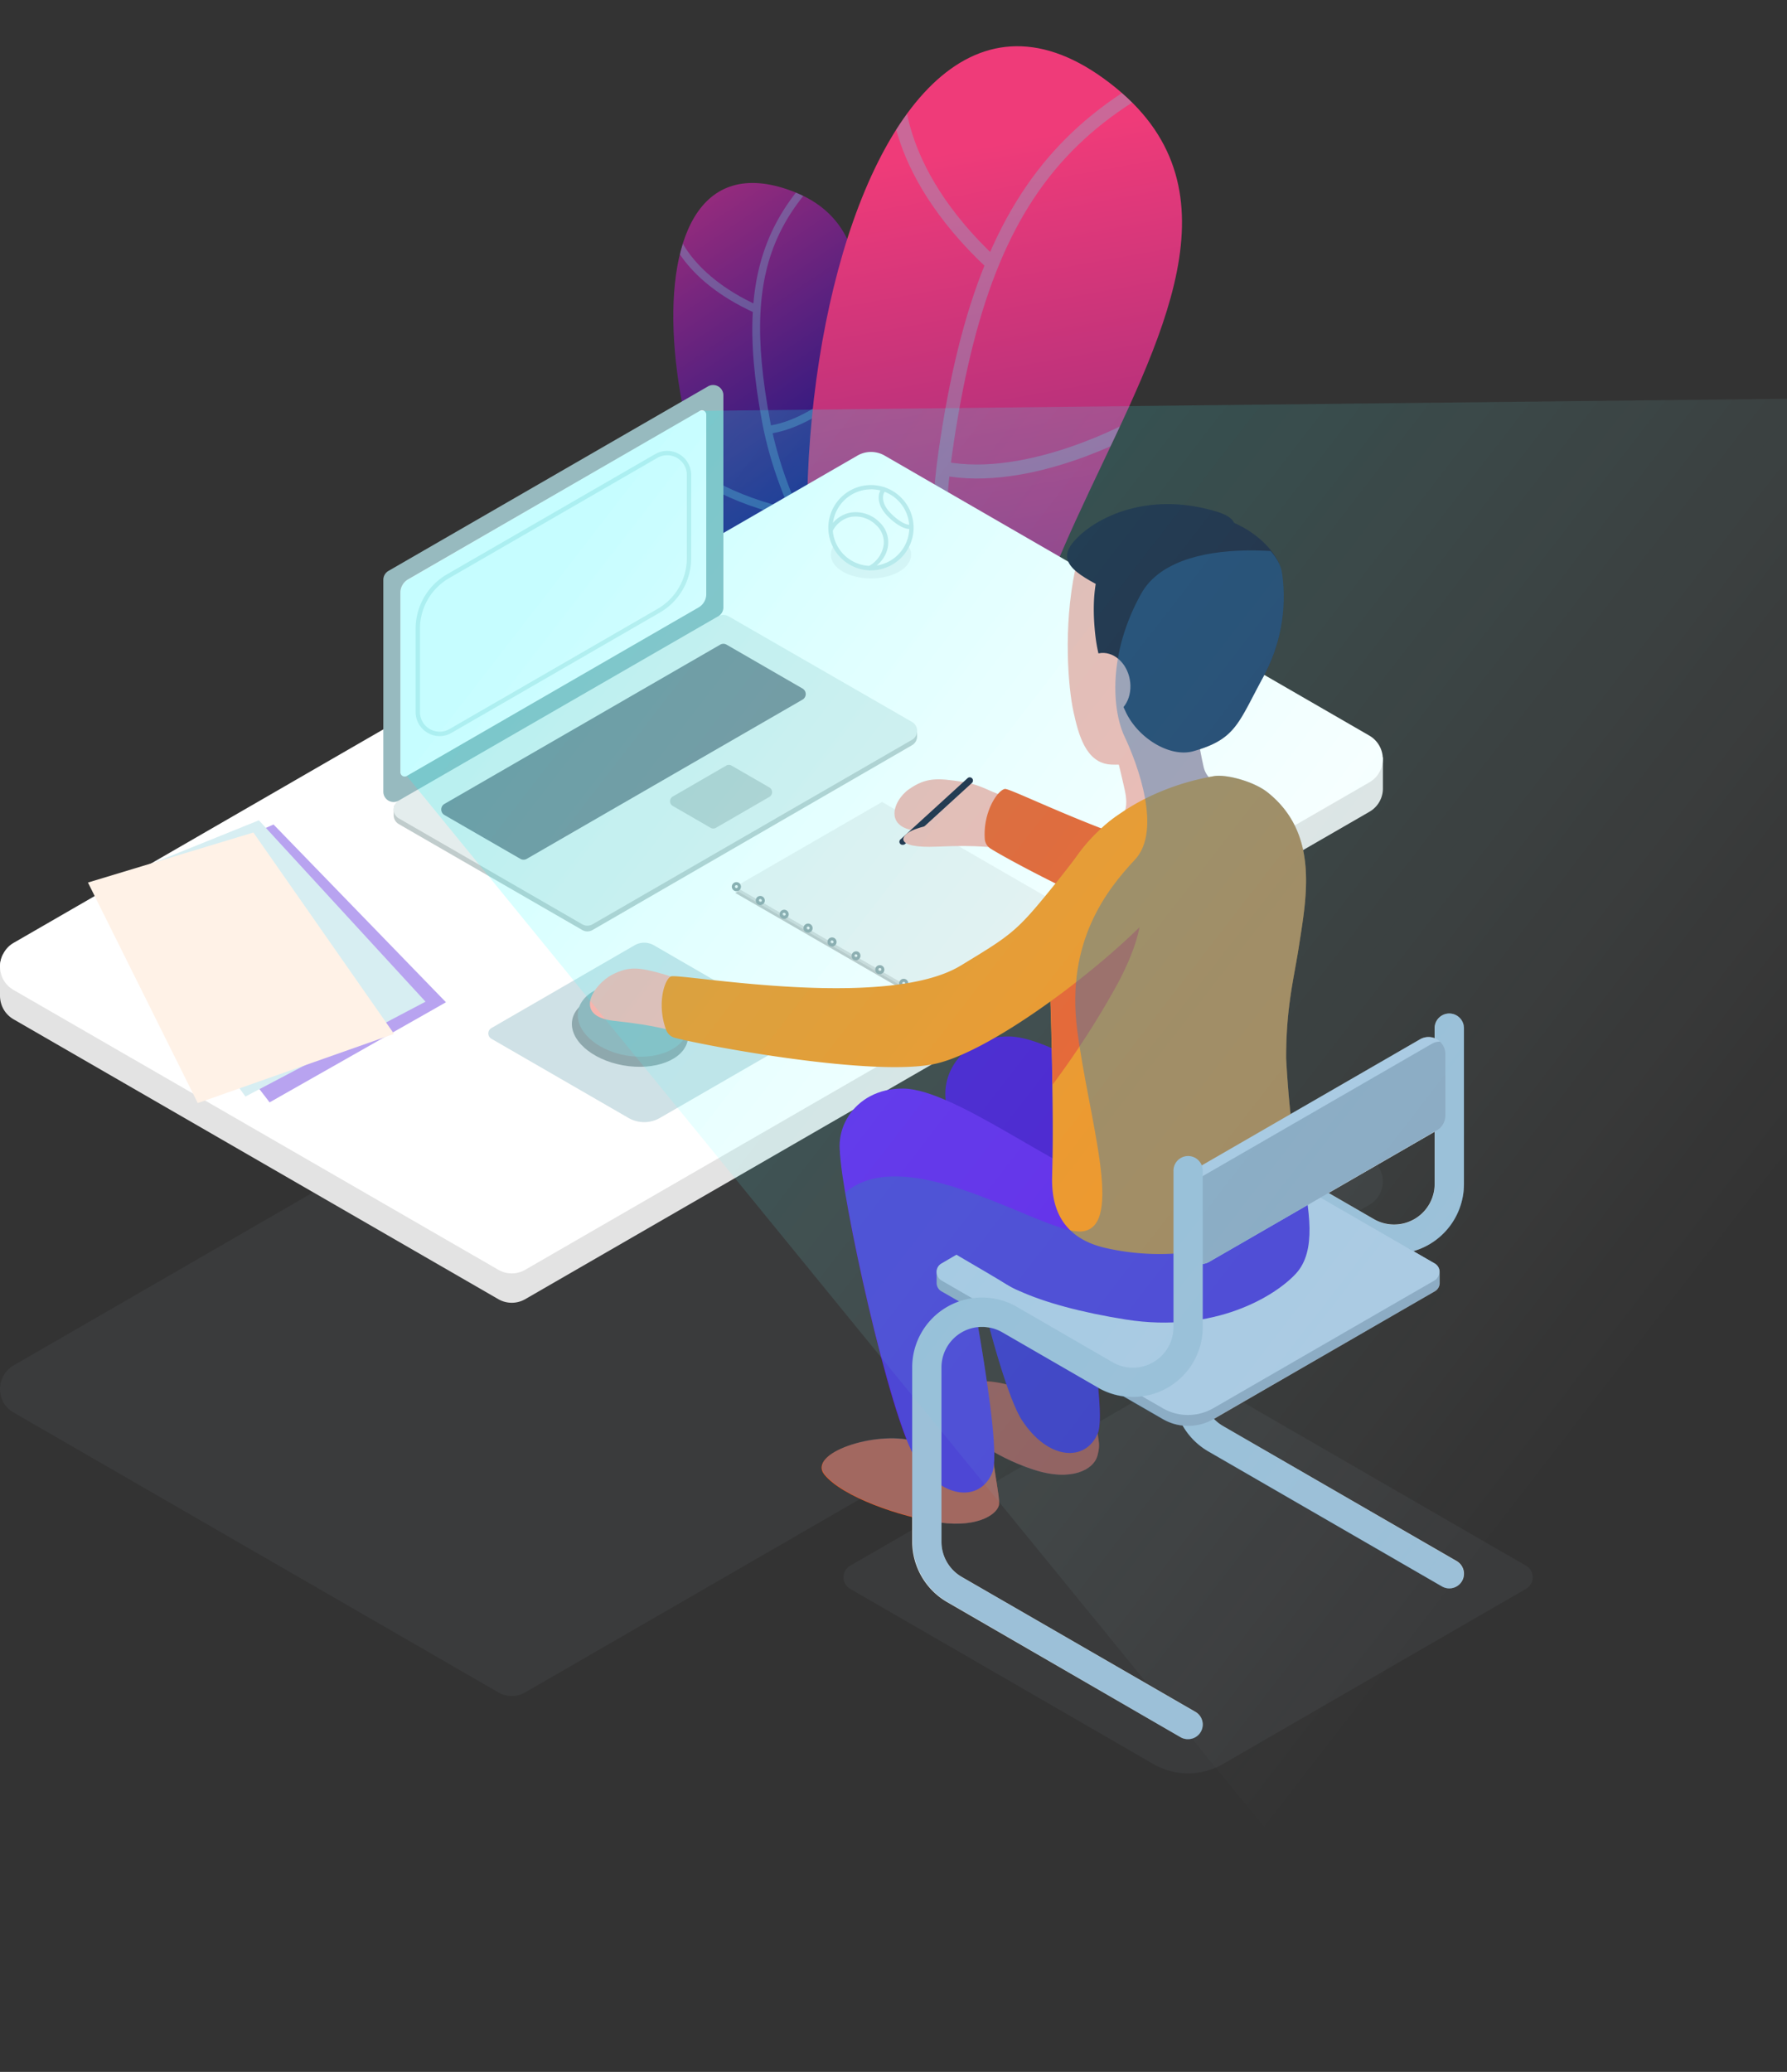 <svg xmlns="http://www.w3.org/2000/svg" xmlns:xlink="http://www.w3.org/1999/xlink" viewBox="0 0 577.18 669.04"><rect x="0" y="0" width="577.18" height="669.04" fill="#333333" stroke="none"/><defs><style>.cls-1{fill:none;}.cls-2{isolation:isolate;}.cls-3{fill:url(#Gradient_bez_nazwy_12);}.cls-4{clip-path:url(#clip-path);}.cls-5{opacity:0.3;mix-blend-mode:color-dodge;}.cls-6{fill:#72d5e2;}.cls-7{fill:url(#Gradient_bez_nazwy_12-2);}.cls-8{clip-path:url(#clip-path-2);}.cls-33,.cls-9{fill:#808a94;}.cls-9{opacity:0.1;}.cls-39,.cls-9{mix-blend-mode:multiply;}.cls-10{fill:#e3e3e3;}.cls-11{fill:#fff;}.cls-12{fill:#cfe1e6;}.cls-13{fill:#8ea8ad;}.cls-14{fill:#8db9bf;}.cls-15{fill:#d1e6e8;}.cls-16{fill:#c4c4c4;}.cls-17{fill:#d6d6d6;}.cls-18{fill:#f0f0f0;}.cls-19{fill:#94a3a6;}.cls-20{fill:#b8a3f0;}.cls-21{fill:#d7eef2;}.cls-22{fill:#fff2e7;}.cls-23{fill:#e4eded;}.cls-24{fill:#d6491d;}.cls-25{fill:#4817cc;}.cls-26{fill:#ee5a25;}.cls-27{fill:#6123e8;}.cls-28{fill:#cacaca;}.cls-29{fill:#f6b5ae;}.cls-30{fill:#1c1e38;}.cls-31{fill:#f4911e;}.cls-32{fill:#c0cccc;}.cls-34{fill:#97babf;}.cls-35{fill:#f8fcff;}.cls-36{fill:#d6ebed;}.cls-37{opacity:0.2;mix-blend-mode:hard-light;fill:url(#Gradient_bez_nazwy_7);}.cls-38{clip-path:url(#clip-path-3);}.cls-39{fill:#317dba;opacity:0.4;}</style><linearGradient id="Gradient_bez_nazwy_12" x1="-50" y1="-791.24" x2="74.3" y2="-674.43" gradientTransform="matrix(0.98, 0.22, -0.22, 0.98, 52.1, 793.26)" gradientUnits="userSpaceOnUse"><stop offset="0" stop-color="#ef3b79"/><stop offset="1" stop-color="#221781"/></linearGradient><clipPath id="clip-path"><path class="cls-1" d="M262,212.72c-48.33-40.07-67-174-6.1-151C312.28,83,234,184.61,305.74,209.63Z"/></clipPath><linearGradient id="Gradient_bez_nazwy_12-2" x1="89.41" y1="-614.01" x2="234.76" y2="-300.03" gradientTransform="translate(64.57 620.46) rotate(14.67)" xlink:href="#Gradient_bez_nazwy_12"/><clipPath id="clip-path-2"><path class="cls-1" d="M286.46,280.8c-57.3-93-13.33-324.09,74.18-252.24,81.07,66.57-104.68,190.29-.33,271.57Z"/></clipPath><linearGradient id="Gradient_bez_nazwy_7" x1="203.45" y1="150.14" x2="547.78" y2="416.51" gradientUnits="userSpaceOnUse"><stop offset="0" stop-color="aqua"/><stop offset="1" stop-color="#fff" stop-opacity="0"/></linearGradient><clipPath id="clip-path-3"><path class="cls-1" d="M472.86,382.34V332a4.73,4.73,0,0,0-9.46,0v3.27a5.37,5.37,0,0,0-4.73.32l-41.82,24.15c-.94-8.63-1.43-18.06-1.43-18.06,0-16.82,2.53-25.62,4.21-36.65,2.46-15.9,6.3-36-10.14-49.15-4.43-3.55-13.32-5.95-17.34-5.29l-1.72.33a6.06,6.06,0,0,1-.77-1,8,8,0,0,1-.93-2.38c-.33-1.39-.74-3.42-1.16-5.64,11.65-3.82,12.73-9.06,20.27-23a53.88,53.88,0,0,0,6.29-33.6c-.72-5.92-7.39-12.12-15.8-15.78a8.11,8.11,0,0,0-5.35-4.35c-23.63-7.23-41.26,3.05-46.82,10.48-2.55,3.42-1.58,6.1,1.06,8.49-3.86,18.53-2.18,37.93-.52,45.53,1.61,7.35,4,16.69,12.11,17.15.71,0,1.59,0,2.56,0,.85,3.45,1.53,6.51,1.9,8.16a12.45,12.45,0,0,1,.05,6.65c-.77.5-1.51,1-2.25,1.55a35.67,35.67,0,0,0-5,4l-.29.24c-16.71-6.46-30-13-31.19-12.74a4.54,4.54,0,0,0-2.19,1.62c-2.92-1.08-5.18-2.42-8.69-3.33l.25-.23a1,1,0,1,0-1.41-1.54l-1.36,1.24-.12,0c-8.47-1.36-12-1.39-17.37,2.31-4.64,3.19-8,11.17.55,13.18l-3.29,3a1,1,0,0,0,.7,1.81,1.05,1.05,0,0,0,.71-.27l.32-.29c1.35.85,4.42,1.4,10.15,1.14a122.52,122.52,0,0,1,16.51.13,4,4,0,0,0,.63.51c3,1.9,11,6.28,21,11.25-12.53,15.48-13.73,16.27-30.61,26.5-24.44,14.82-91.35,2.26-93.66,3.52l0,0c-.67-.25-1.39-.5-2.2-.73-7.91-2.26-11.25-2.69-16.8.22s-13.06,13.38.95,14.86a127.08,127.08,0,0,1,16.54,2.65l.06.17a4.08,4.08,0,0,0,2.76,2.57c9.91,2.66,65.09,12.92,84.57,8.33a50.24,50.24,0,0,0,8.23-2.89,17.94,17.94,0,0,0-5.23,14.73c-5.15-2.22-9.83-3.67-13.57-3.72-13.66-.21-21.51,10.17-20.6,20.11,0,0,0,.08,0,.12.22,11.85,12.69,70.82,21.53,93.09-12.58-2-31.93,4.8-26.51,11.4,4.52,5.52,16.9,10.78,28.32,13.64v8a22.6,22.6,0,0,0,11.27,19.52L381.38,561a4.72,4.72,0,0,0,4.72-8.18l-75.47-43.58a13.13,13.13,0,0,1-6.55-11.34v-6.16c12.7,1.57,18.62-3.31,18.62-6.19,0-2.53-.68-5.51-1.68-12.6a37.59,37.59,0,0,0,.1-4,69.41,69.41,0,0,0,12.56,5.59c12.49,4.12,19.56-.07,20.74-4.33.95-3.46.45-4.42.12-7.29l0-.1c.9-2.2.81-7.56.12-14.67a22.64,22.64,0,0,0,8.16,2.8l12.7,7.33a16.47,16.47,0,0,0,6.43,2.07,22.53,22.53,0,0,0,8.28,8.34l75.49,43.62a4.77,4.77,0,0,0,2.36.63,4.73,4.73,0,0,0,2.36-8.82L395,460.47a13,13,0,0,1-2.92-2.33l63-36.36,8.32-4.8a3.13,3.13,0,0,0,1.58-2.74V410.7a3.14,3.14,0,0,0-1.58-2.75L456.54,404a22.86,22.86,0,0,0,5-2.14A22.31,22.31,0,0,0,472.86,382.34Zm-133.55-59q.26,8.35.41,15.14c-5.21-2.26-9.94-3.74-13.71-3.79a24,24,0,0,0-4.82.43A209.81,209.81,0,0,0,339.31,323.33Zm-23.39,105.2a12.78,12.78,0,0,1,3.65.17c1.85,6.87,3.73,13.16,5.51,18.33a35.38,35.38,0,0,0-6.34-1C317.91,440.46,317,434.5,315.92,428.53Zm140.94-34.84a13,13,0,0,1-13.1,0l-14.69-8.48,34.33-19.83v17A13,13,0,0,1,456.86,393.69Z"/></clipPath></defs><title>homeimg</title><g class="cls-2"><g id="Layer_2" data-name="Layer 2"><g id="dizajn"><path class="cls-3" d="M262,212.72c-48.33-40.07-67-174-6.1-151C312.28,83,234,184.61,305.74,209.63Z"/><g class="cls-4"><g class="cls-5"><path class="cls-6" d="M311,240c-.54-.47-54.32-47.7-64.81-103.54-10.55-56.18,5-76.82,46.37-104.5L294,34.11C251.79,62.38,238.61,82,248.75,136c10.32,55,63.42,101.6,64,102.07Z"/><path class="cls-6" d="M243.92,101.1C219,89.83,215.73,74.28,215.61,73.63l2.53-.5c0,.15,3.27,14.94,26.84,25.61Z"/><path class="cls-6" d="M248.17,140.11l-.34-2.56c15.65-2.06,30.38-18.27,30.53-18.44l1.92,1.74C279.66,121.54,264.75,137.93,248.17,140.11Z"/><path class="cls-6" d="M256.86,167.38c-45.37-10-48-33.1-48.05-34.08l2.57-.24c0,.22,2.7,22.25,46,31.79Z"/></g></g><path class="cls-7" d="M286.46,280.8c-57.3-93-13.33-324.09,74.18-252.24,81.07,66.57-104.68,190.29-.33,271.57Z"/><g class="cls-8"><g class="cls-5"><path class="cls-6" d="M352.05,353.12c-.63-1.07-62.91-108.91-49-206.78C317,47.88,354.14,22.56,437.7,0l1.18,4.35c-85.34,23-118,48.05-131.42,142.62-13.64,96.34,47.85,202.82,48.47,203.88Z"/><path class="cls-6" d="M319,86.78c-34.74-32.45-31.48-59.9-31.33-61l4.46.59c0,.26-3,26.44,29.94,57.17Z"/><path class="cls-6" d="M304.21,153.45l.87-4.42c26.94,5.34,60.26-13.16,60.6-13.34l2.2,3.92C366.46,140.41,332.76,159.1,304.21,153.45Z"/><path class="cls-6" d="M303.33,203.23c-69.19-41.77-60.58-81.3-60.18-83l4.38,1c-.09.38-8,38.17,58.13,78.07Z"/></g></g><path class="cls-9" d="M0,448.5a9.14,9.14,0,0,0,.34,2.43,8.48,8.48,0,0,0,3.32,4.71,7.05,7.05,0,0,0,.7.46l156.55,90.36a8.71,8.71,0,0,0,8.77,0L442.24,389.08a8.61,8.61,0,0,0,4.05-5.14,8.72,8.72,0,0,0-4.05-10L285.72,283.54a8.8,8.8,0,0,0-8.77,0L4.36,440.92A8.53,8.53,0,0,0,1,444.52,8.83,8.83,0,0,0,0,448.5Z"/><path class="cls-10" d="M1,308.09H3.66v1.73a5.64,5.64,0,0,1,.7-.46L277,152a8.8,8.8,0,0,1,8.77,0l156.52,90.39a8.74,8.74,0,0,1,2.52,2.17h1.85l0,.53v9.47a.5.5,0,0,1,0,.12,8.65,8.65,0,0,1-4.37,7.46L169.68,419.49a8.71,8.71,0,0,1-8.77,0L4.36,329.13a9,9,0,0,1-2.63-2.34A8.86,8.86,0,0,1,0,321.53v-9.47A8.79,8.79,0,0,1,1,308.09Z"/><path class="cls-11" d="M0,312.06a9.21,9.21,0,0,0,.34,2.44,8.43,8.43,0,0,0,3.32,4.7,5.64,5.64,0,0,0,.7.46L160.91,410a8.66,8.66,0,0,0,8.77,0L442.24,252.65a8.63,8.63,0,0,0,4.05-5.14,8.74,8.74,0,0,0-4.05-10L285.72,147.11a8.8,8.8,0,0,0-8.77,0L4.36,304.48A8.49,8.49,0,0,0,1,308.09,8.79,8.79,0,0,0,0,312.06Z"/><path class="cls-12" d="M211.16,305.22,257.46,332a2,2,0,0,1,0,3.4l-44.32,25.59a10.17,10.17,0,0,1-10.15,0l-44.32-25.59a2,2,0,0,1,0-3.4L205,305.22A6.24,6.24,0,0,1,211.16,305.22Z"/><path class="cls-13" d="M184.84,329.26c-1.22,6.31,6.13,12.92,16.42,14.75s19.64-1.78,20.87-8.09S216,323,205.71,321.16,186.07,323,184.84,329.26Z"/><path class="cls-14" d="M186.76,326.28c-1.26,6.3,5.63,12.81,15.41,14.53s18.71-2,20-8.29S216.5,319.71,206.73,318,188,320,186.76,326.28Z"/><ellipse class="cls-9" cx="281.31" cy="179.12" rx="12.97" ry="7.66"/><path class="cls-11" d="M268.24,170.4a13.07,13.07,0,0,0,25.51,4,12.93,12.93,0,0,0,.63-4,13.08,13.08,0,0,0-13.07-13.08,12.38,12.38,0,0,0-2.3.21,13.08,13.08,0,0,0-10.57,10.56A13.5,13.5,0,0,0,268.24,170.4Z"/><path class="cls-15" d="M281.31,184.17a13.79,13.79,0,0,1-13.77-13.77,14.08,14.08,0,0,1,.22-2.43,13.8,13.8,0,0,1,11.13-11.13,14,14,0,0,1,2.42-.21,13.78,13.78,0,0,1,13.77,13.77,13.59,13.59,0,0,1-.67,4.21,13.75,13.75,0,0,1-8.88,8.89A13.6,13.6,0,0,1,281.31,184.17Zm0-26.15a13.06,13.06,0,0,0-2.17.19,12.41,12.41,0,0,0-10,10,12.11,12.11,0,0,0-.19,2.18A12.37,12.37,0,1,0,281.31,158Z"/><path class="cls-15" d="M280.91,184.17a.69.69,0,0,1-.6-.34.7.7,0,0,1,.24-1,9.36,9.36,0,0,0,4.88-7,7.49,7.49,0,0,0-2.47-6.28,9.34,9.34,0,0,0-8-2.66,8.52,8.52,0,0,0-6.06,4.66.69.69,0,0,1-1.24-.62,9.88,9.88,0,0,1,7.05-5.41,10.74,10.74,0,0,1,9.23,3,8.85,8.85,0,0,1,2.91,7.45c-.31,3.19-2.28,6-5.55,8A.66.66,0,0,1,280.91,184.17Z"/><path class="cls-15" d="M293.7,170.81c-2,0-4.77-1.87-6.88-4-2.6-2.6-3.06-4.89-3-6.35a4.41,4.41,0,0,1,1.22-3,.7.7,0,0,1,.88,1.08,3.21,3.21,0,0,0-.71,2c-.06,1.18.34,3.06,2.59,5.3,2.4,2.41,5.16,4,6.31,3.5a.69.69,0,1,1,.51,1.29A2.33,2.33,0,0,1,293.7,170.81Z"/><polygon class="cls-16" points="284.9 260.95 356.04 302.02 308.61 329.4 237.48 288.33 284.9 260.95"/><polygon class="cls-17" points="284.9 259.96 356.04 301.03 308.61 328.41 237.48 287.34 284.9 259.96"/><polygon class="cls-18" points="284.9 258.96 356.04 300.03 308.61 327.41 237.48 286.34 284.9 258.96"/><path class="cls-19" d="M307.33,327.9a1.46,1.46,0,0,0,1-.43,1.43,1.43,0,0,0,.43-1,1.25,1.25,0,0,0-.13-.59,1.58,1.58,0,0,0-.28-.43,1.53,1.53,0,0,0-2.1,0,1.79,1.79,0,0,0-.32.49,1.55,1.55,0,0,0-.11.56,1.47,1.47,0,0,0,1.47,1.47Zm0-1.93a.53.53,0,0,1,.35.12.61.61,0,0,1,.09.16.42.42,0,0,1,0,.18.47.47,0,0,1-.13.34.5.5,0,0,1-.68,0,.46.46,0,0,1-.14-.34.5.5,0,0,1,.16-.35A.41.41,0,0,1,307.32,326Z"/><path class="cls-19" d="M299.61,323.45a1.47,1.47,0,1,0-1.42-1.09,1.43,1.43,0,0,0,.68.88A1.39,1.39,0,0,0,299.61,323.45Zm0-1.95a.46.46,0,0,1,.23.06.48.48,0,0,1,.18.65h0a.49.49,0,0,1-.64.17.47.47,0,0,1-.23-.29.46.46,0,0,1,.05-.36A.49.49,0,0,1,299.61,321.5ZM291.89,319a1.45,1.45,0,0,0,1.27-.73,1.43,1.43,0,0,0,.15-1.11,1.47,1.47,0,0,0-.68-.9,1.47,1.47,0,0,0-2.16,1.66,1.46,1.46,0,0,0,1.42,1.08Zm0-1.94a.53.53,0,0,1,.24.06.49.49,0,0,1,.22.29.53.53,0,0,1-.05.37h0a.45.45,0,0,1-.64.16.47.47,0,0,1,.24-.88Zm-7.72-2.51a1.49,1.49,0,0,0,1.27-.72h0a1.46,1.46,0,0,0,.14-1.12,1.48,1.48,0,0,0-1.8-1,1.42,1.42,0,0,0-.89.68,1.47,1.47,0,0,0,.53,2A1.49,1.49,0,0,0,284.17,314.53Zm.42-1.23a.51.51,0,0,1-.66.17.46.46,0,0,1-.22-.29.5.5,0,0,1,.05-.36.49.49,0,0,1,.29-.22.48.48,0,0,1,.35,0,.44.44,0,0,1,.23.29A.5.5,0,0,1,284.59,313.3Zm-8.14-3.23a1.47,1.47,0,0,0,.74-2.74,1.48,1.48,0,0,0-1.49,2.55A1.55,1.55,0,0,0,276.45,310.07Zm0-1.94a.5.5,0,0,1,.24.06.49.49,0,0,1,.22.29.5.5,0,0,1-.05.36h0a.49.49,0,0,1-.66.17.48.48,0,0,1-.16-.64A.49.49,0,0,1,276.45,308.13Zm-7.72-2.51a1.47,1.47,0,1,0-.74-.2A1.52,1.52,0,0,0,268.73,305.62Zm0-1.95a.5.5,0,0,1,.24.06.47.47,0,0,1,.17.65h0a.47.47,0,1,1-.81-.49A.48.48,0,0,1,268.73,303.67ZM261,301.16a1.45,1.45,0,0,0,1.27-.73h0a1.48,1.48,0,0,0-.54-2,1.46,1.46,0,0,0-1.12-.15,1.44,1.44,0,0,0-.89.69,1.46,1.46,0,0,0-.15,1.12,1.42,1.42,0,0,0,.69.88A1.49,1.49,0,0,0,261,301.16Zm.42-1.23a.46.46,0,0,1-.66.16.42.42,0,0,1-.22-.27.5.5,0,0,1,.05-.36.47.47,0,0,1,.29-.23.39.39,0,0,1,.35,0A.48.48,0,0,1,261.43,299.93Zm-8.14-3.22a1.44,1.44,0,0,0,1.27-.74,1.47,1.47,0,1,0-2.69-.36,1.49,1.49,0,0,0,.69.9A1.54,1.54,0,0,0,253.29,296.71Zm0-1.95a.5.5,0,0,1,.24.06.47.47,0,0,1,.17.65h0a.48.48,0,0,1-.64.17.5.5,0,0,1-.23-.3.5.5,0,0,1,0-.36A.48.48,0,0,1,253.29,294.76Zm-7.72-2.52a1.5,1.5,0,0,0,1.28-.73h0a1.48,1.48,0,0,0-1.66-2.15,1.41,1.41,0,0,0-.89.69,1.49,1.49,0,0,0,.53,2A1.51,1.51,0,0,0,245.57,292.24ZM246,291a.5.5,0,0,1-.66.17.48.48,0,0,1-.17-.65.47.47,0,0,1,.29-.22.46.46,0,0,1,.36.06A.47.47,0,0,1,246,291Z"/><path class="cls-19" d="M237.85,287.79a1.78,1.78,0,0,0,.56-.1,1.58,1.58,0,0,0,.48-.33,1.69,1.69,0,0,0,.33-.49,1.58,1.58,0,0,0,.1-.55,1.43,1.43,0,0,0-.11-.56,1.54,1.54,0,0,0-.3-.47,1.48,1.48,0,0,0-1.62-.33,1.54,1.54,0,0,0-.47.31,1.47,1.47,0,0,0-.44,1.05,1.38,1.38,0,0,0,.12.56,1.19,1.19,0,0,0,.32.48,1.46,1.46,0,0,0,.47.32A1.47,1.47,0,0,0,237.85,287.79Zm0-1.94a.58.58,0,0,1,.19,0,.56.56,0,0,1,.15.1.7.7,0,0,1,.1.16.47.47,0,0,1-.12.53.43.43,0,0,1-.13.09.59.59,0,0,1-.37,0,.65.65,0,0,1-.15-.1.63.63,0,0,1-.1-.15.59.59,0,0,1,0-.19.58.58,0,0,1,0-.18.57.57,0,0,1,.11-.16.56.56,0,0,1,.15-.1Z"/><polygon class="cls-20" points="144.04 323.64 87.08 355.96 35.72 289.25 88.35 266.24 144.04 323.64"/><polygon class="cls-21" points="137.44 323.45 79.27 354.08 30.24 286.43 83.62 264.88 137.44 323.45"/><polygon class="cls-22" points="127.27 333.85 63.87 356.19 28.41 284.98 81.84 268.82 127.27 333.85"/><path class="cls-9" d="M272.44,509.31a4.27,4.27,0,0,0,.75,2.43,4.34,4.34,0,0,0,1.42,1.33l13.12,7.57,84.81,49a22.44,22.44,0,0,0,22.42,0l86.52-50,11.39-6.57a4.37,4.37,0,0,0,1.43-1.33,4.34,4.34,0,0,0-1.43-6.18L481.48,499,390.59,446.5a13.69,13.69,0,0,0-13.7,0L287.73,498l-13.12,7.58A4.29,4.29,0,0,0,272.44,509.31Z"/><path class="cls-23" d="M468.13,512.9a4.73,4.73,0,0,0,2.36-8.82L395,460.47a13.14,13.14,0,0,1-6.54-11.34V395.36A13.1,13.1,0,0,1,408.12,384L439,401.87a22.56,22.56,0,0,0,33.83-19.53V332a4.73,4.73,0,0,0-9.46,0v50.3a13.09,13.09,0,0,1-19.64,11.35l-30.92-17.85A22.55,22.55,0,0,0,379,395.36v53.77a22.61,22.61,0,0,0,11.26,19.52l75.49,43.62A4.77,4.77,0,0,0,468.13,512.9Z"/><path class="cls-24" d="M354.42,455.56c-.56,9.92,1.48,9.23,0,14.61-1.18,4.26-8.25,8.45-20.74,4.33s-23.91-11.92-28.28-19.88,11.27-11.48,24.42-6c9.44,3.92,24.6,7,24.6,7"/><path class="cls-25" d="M342.05,370.78c2.66,17.7,16.34,82.75,12.54,92s-15.91,9-24.54-4.22S305.64,372.29,305.4,359C305.19,347.1,338.56,347.54,342.05,370.78Z"/><path class="cls-25" d="M360.12,398.41c-17-10.33-47.05-26.16-52.9-37.38s2.19-26.6,18.79-26.35,51.68,27.83,64.26,29.53S382.46,412,360.12,398.41Z"/><path class="cls-26" d="M320.51,469.22c1.28,9.84,2.19,13.35,2.19,16.28s-6.06,7.89-19.09,6.14-31.55-8.39-37.3-15.41,16.48-14.28,28.81-10.91c9.86,2.7,25.39,3.9,25.39,3.9"/><path class="cls-27" d="M307.94,383.56c2.67,17.7,16.34,82.75,12.54,92s-15.9,9-24.54-4.21-24.41-86.27-24.65-99.61C271.08,359.88,304.45,360.32,307.94,383.56Z"/><path class="cls-28" d="M304.1,408l9.57-5.53V406l65.07-37.57a10,10,0,0,1,10,0l66.32,38.3v-3.54l8.32,4.8A3.12,3.12,0,0,1,465,410.7v3.54a3.13,3.13,0,0,1-1.58,2.74l-8.32,4.8-63.13,36.46a16.42,16.42,0,0,1-16.36,0l-61.9-35.73L304.1,417a3.13,3.13,0,0,1-1.58-2.74V410.7A3.12,3.12,0,0,1,304.1,408Z"/><path class="cls-11" d="M302.52,410.7a3.15,3.15,0,0,0,.54,1.77,3.24,3.24,0,0,0,1,1l9.57,5.53,61.9,35.72a16.37,16.37,0,0,0,16.36,0l63.13-36.46,8.32-4.79a3.14,3.14,0,0,0,1-1,3.07,3.07,0,0,0,.54-1.77,3.12,3.12,0,0,0-1.58-2.74l-8.32-4.8-66.32-38.3a10,10,0,0,0-10,0l-65.07,37.57L304.1,408A3.12,3.12,0,0,0,302.52,410.7Z"/><path class="cls-29" d="M384.26,279c-13.87,5.26-24.79-.37-28.5-3.27s4.67-8.67,7.16-13c1.07-1.86,1.06-4.49.35-7.66-.95-4.28-4-17.87-6.65-23.66l28.46-3.52s2.4,14.39,3.65,19.68a8,8,0,0,0,.93,2.38c1.84,3.06,5.62,3.64,12.14,6.69C409.73,260.34,398.13,273.77,384.26,279Z"/><path class="cls-29" d="M404.22,209.57c-3,17-3.47,22.76-11.87,29.31s-27,8.36-33.54,8c-8.15-.46-10.5-9.8-12.11-17.15-1.66-7.61-3.34-27.05.54-45.61,2-9.41,15.17-20.2,28-19.48S411.49,168.09,404.22,209.57Z"/><path class="cls-30" d="M353.55,202.82c1.26,14.92,5.7,17.46,9.93,26.8,3.94,8.71,14.42,15.11,22,12.94,13.63-3.9,14.37-8.92,22.34-23.61a53.88,53.88,0,0,0,6.29-33.6c-1-8.29-13.32-18.67-26.43-19.06S350.48,166.4,353.55,202.82Z"/><path class="cls-29" d="M348.57,221.45c.58,5.55,4.73,9.82,9.28,9.52s7.78-5,7.2-10.6-4.73-9.82-9.28-9.52S348,215.89,348.57,221.45Z"/><path class="cls-30" d="M360.48,192.08c-8.85-5-19.87-9-14.32-16.38S369.35,158,393,165.22,360.48,192.08,360.48,192.08Z"/><path class="cls-29" d="M331.44,258.06c-10.42-.4-11.94-4.21-20.41-5.57s-12-1.39-17.37,2.31-9.12,13.85,5.57,13.66,16.28,2.6,24.87,3.64C333.25,273.2,331.44,258.06,331.44,258.06Z"/><path class="cls-30" d="M291.62,272.8a1,1,0,0,1-.7-1.81l21.59-19.71a1,1,0,1,1,1.41,1.54l-21.59,19.71A1.05,1.05,0,0,1,291.62,272.8Z"/><path class="cls-29" d="M333.4,267.71c-10.39.24-12.37-1.32-20.95-1.57s-12.07-.13-16.93,1.65-7.26,6.24,7.28,5.59,16.47.48,25.12.58C337.13,274.08,333.4,267.71,333.4,267.71Z"/><path class="cls-26" d="M398.32,306.84c-20-1.33-69.69-27.36-78.38-32.82a4.06,4.06,0,0,1-1.88-3.26c-.53-8.64,4.11-15.53,6.49-16,2.58-.52,62.83,31.15,90.55,24.17"/><path class="cls-27" d="M420,376.33c3.13,14.62,5.22,27.65-1.39,34.88s-26.26,19.41-54.9,14.89-48.68-13.21-44.64-21.17,1-28.6,32-25.82S420,376.33,420,376.33Z"/><path class="cls-27" d="M326,415.24c-17-10.33-47-26.16-52.9-37.38s2.2-26.6,18.79-26.35,51.68,27.82,64.27,29.52S348.36,428.8,326,415.24Z"/><path class="cls-31" d="M339.82,380.07c-.16,7.82,1.57,19.4,17.43,22.95,17.72,4,36,1.54,49-5.47,16-8.6,15.13-12.92,11.93-28.51-1.84-8.91-2.78-27.32-2.78-27.32,0-16.82,2.53-25.62,4.21-36.65,2.46-15.9,6.3-36-10.14-49.15-4.43-3.55-13.32-5.95-17.34-5.29-19,3.18-43.36,14.84-51,39.34a53.86,53.86,0,0,0-1.84,8.35,58.77,58.77,0,0,0-.51,10.33c.64,18.12,1,31.52,1.12,41.63,0,.35,0,.7,0,1C340.19,367.87,339.93,375.24,339.82,380.07Z"/><path class="cls-26" d="M338.83,308.65c.64,18.12,1,31.52,1.12,41.63a280.25,280.25,0,0,0,21.14-32.85c11.5-21.67,10.22-36.48-6.51-34.72a19,19,0,0,0-13.4,7.26,53.86,53.86,0,0,0-1.84,8.35A58.77,58.77,0,0,0,338.83,308.65Z"/><path class="cls-11" d="M382.45,382.79V402.7a5.45,5.45,0,0,0,5.46,5.45h0a5.27,5.27,0,0,0,2.69-.73L464.12,365a5.44,5.44,0,0,0,2.72-4.7V340.35a5.36,5.36,0,0,0-1.73-4,5.42,5.42,0,0,0-6.44-.75l-73.5,42.44A5.45,5.45,0,0,0,382.45,382.79Z"/><path class="cls-28" d="M386.19,384.26v19.92a5.4,5.4,0,0,0,1.72,4h0a5.27,5.27,0,0,0,2.69-.73L464.12,365a5.44,5.44,0,0,0,2.72-4.7V340.35a5.36,5.36,0,0,0-1.73-4,5.24,5.24,0,0,0-2.69.73l-73.51,42.44A5.43,5.43,0,0,0,386.19,384.26Z"/><path class="cls-23" d="M383.74,561.58a4.72,4.72,0,0,0,2.36-8.81l-75.47-43.58a13.13,13.13,0,0,1-6.55-11.34V441.57a13.1,13.1,0,0,1,19.65-11.35l30.91,17.85a22.56,22.56,0,0,0,33.83-19.52V378.24a4.73,4.73,0,1,0-9.45,0v50.31a13.1,13.1,0,0,1-19.65,11.34L328.45,422a22.55,22.55,0,0,0-33.82,19.53v56.28a22.6,22.6,0,0,0,11.27,19.52L381.38,561A4.69,4.69,0,0,0,383.74,561.58Z"/><path class="cls-29" d="M233.2,322.21c-9.88-1.57-10.89-5.36-18.81-7.62s-11.25-2.69-16.8.22-13.06,13.38.95,14.86,18,3.11,26.07,5.07C233.2,336.83,233.2,322.21,233.2,322.21Z"/><path class="cls-31" d="M374.23,293c-16.09,18-52.91,46-71.76,50.42-19.48,4.59-74.66-5.67-84.57-8.33a4.08,4.08,0,0,1-2.76-2.57c-3-8.1-.63-16.05,1.5-17.2,2.31-1.26,69.22,11.3,93.66-3.52,17.06-10.34,18.08-11,31-27,10.43-12.89,19-27.61,36.08-25S389.46,275.91,374.23,293Z"/><path class="cls-32" d="M127.52,259.88h1v.65l.27-.17L232,200.79a3.33,3.33,0,0,1,3.32,0L294.55,235a3.49,3.49,0,0,1,.95.83h.7v2a.43.43,0,0,1,0,0,3.25,3.25,0,0,1-1.65,2.82L191.38,300.31a3.29,3.29,0,0,1-3.32,0l-59.25-34.2a3.46,3.46,0,0,1-1-.89,3.38,3.38,0,0,1-.65-2v-1.85A3.31,3.31,0,0,1,127.52,259.88Z"/><path class="cls-23" d="M127.16,261.38a3.34,3.34,0,0,0,1.38,2.71l.27.17,59.25,34.2a3.29,3.29,0,0,0,3.32,0L294.55,238.9a3.25,3.25,0,0,0,1.53-2,3.3,3.3,0,0,0-1.53-3.79L235.3,199a3.33,3.33,0,0,0-3.32,0L128.81,258.51a3.33,3.33,0,0,0-1.65,2.87Z"/><path class="cls-32" d="M217.26,260.23l12.24,7.07a1.73,1.73,0,0,0,1.76,0l17.28-10a1.76,1.76,0,0,0,0-3l-12.24-7.07a1.73,1.73,0,0,0-1.76,0l-17.28,10A1.76,1.76,0,0,0,217.26,260.23Z"/><path class="cls-33" d="M259.2,222.33l-24.52-14.16a2.07,2.07,0,0,0-2.07,0l-89.06,51.42a2.07,2.07,0,0,0,0,3.59l24.52,14.15a2.07,2.07,0,0,0,2.07,0l89.06-51.41A2.07,2.07,0,0,0,259.2,222.33Z"/><path class="cls-34" d="M233.64,127.66v68.42A3.33,3.33,0,0,1,232,199L128.81,258.51a3.31,3.31,0,0,1-5-2.87V187.23a3.33,3.33,0,0,1,1.66-2.88l103.17-59.56A3.31,3.31,0,0,1,233.64,127.66Z"/><path class="cls-35" d="M228.11,191.94V133.89A1.38,1.38,0,0,0,226,132.7l-94.19,54.38a5,5,0,0,0-2.48,4.28v58a1.38,1.38,0,0,0,2.07,1.2l94.19-54.39A4.93,4.93,0,0,0,228.11,191.94Z"/><path class="cls-36" d="M142,237.7a7.8,7.8,0,0,1-7.76-7.77V203a20.33,20.33,0,0,1,10.14-17.55l67.22-38.81a7.76,7.76,0,0,1,11.64,6.71v26.91a20.32,20.32,0,0,1-10.13,17.55l-67.23,38.81A7.69,7.69,0,0,1,142,237.7ZM215.48,147a6.38,6.38,0,0,0-3.18.86l-67.23,38.82h0A18.9,18.9,0,0,0,135.64,203v26.91a6.36,6.36,0,0,0,9.54,5.51l67.23-38.82a18.9,18.9,0,0,0,9.43-16.34V153.37a6.3,6.3,0,0,0-3.18-5.51A6.41,6.41,0,0,0,215.48,147Zm-70.76,39.07h0Z"/><path class="cls-37" d="M577.18,128.76V659.29a9.75,9.75,0,0,1-9.74,9.75H472.85L131.43,250.6a1.38,1.38,0,0,1-2.06-1.2v-58a4.92,4.92,0,0,1,2.48-4.29L226,132.68Z"/><g class="cls-38"><path class="cls-39" d="M451.88,186.78c-30.51-11.22-72.42-14.5-83.26,4.87s-9.45,37.66-5.37,46.27,12.19,30.19,3.31,39.69-22.34,26.2-18.63,55,15.18,63.11,1.79,65-71.78-40.84-84.35,0-21.77,101.63,0,133.19,97.4,75.16,171.2,63.11,101.63-8.06,92.81-126.31S543.77,220.56,451.88,186.78Z"/></g></g></g></g></svg>